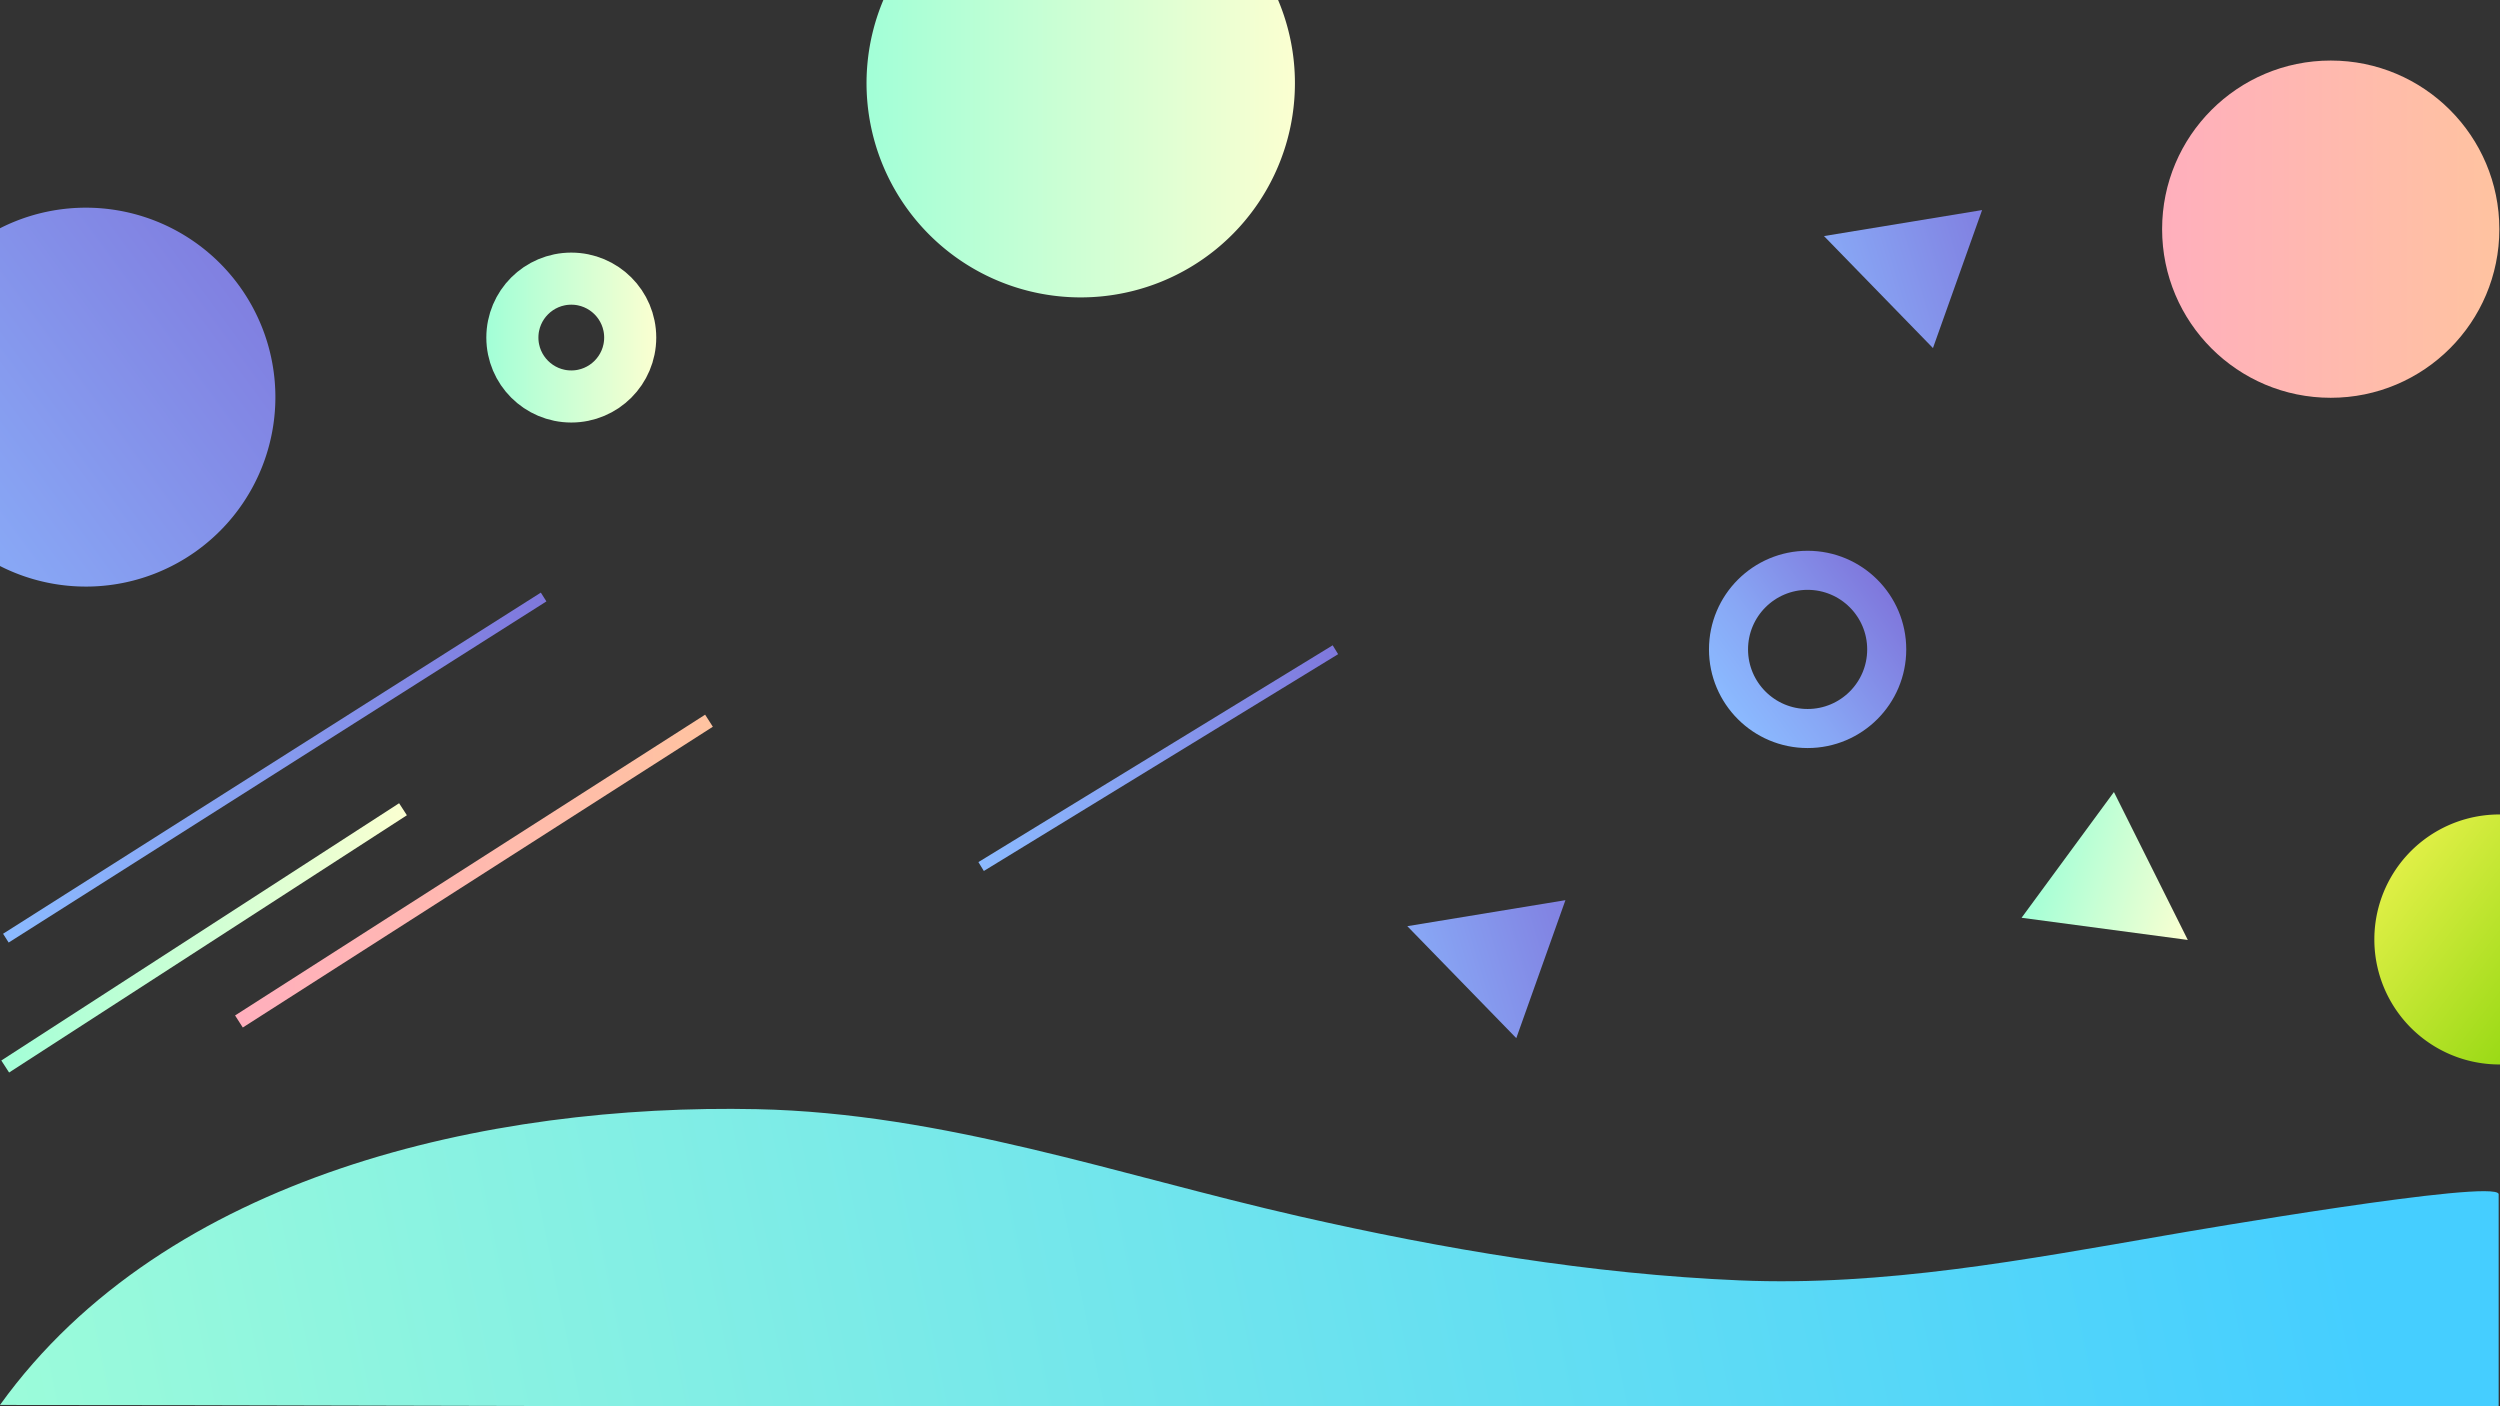 <svg id="Layer_1" data-name="Layer 1" xmlns="http://www.w3.org/2000/svg" xmlns:xlink="http://www.w3.org/1999/xlink" viewBox="0 0 1920 1080"><rect x="0" y="0" width="1920" height="1080" fill="#333333" stroke="none"/><defs><style>.cls-1{fill:url(#linear-gradient);}.cls-2{fill:url(#linear-gradient-2);}.cls-3{fill:url(#linear-gradient-3);}.cls-4{fill:url(#linear-gradient-4);}.cls-5{fill:url(#linear-gradient-5);}.cls-13,.cls-14,.cls-6,.cls-7,.cls-8,.cls-9{fill:none;stroke-miterlimit:10;}.cls-6,.cls-9{stroke-width:8px;}.cls-6{stroke:url(#linear-gradient-6);}.cls-7,.cls-8{stroke-width:11px;}.cls-7{stroke:url(#linear-gradient-7);}.cls-8{stroke:url(#linear-gradient-8);}.cls-9{stroke:url(#linear-gradient-9);}.cls-10{fill:url(#linear-gradient-10);}.cls-11{fill:url(#linear-gradient-11);}.cls-12{fill:url(#linear-gradient-12);}.cls-13{stroke-width:40px;stroke:url(#linear-gradient-13);}.cls-14{stroke-width:30px;stroke:url(#linear-gradient-14);}</style><linearGradient id="linear-gradient" x1="-104.2" y1="1232.72" x2="1782.86" y2="842.44" gradientUnits="userSpaceOnUse"><stop offset="0" stop-color="#a2ffd7"/><stop offset="1" stop-color="#45ceff"/></linearGradient><linearGradient id="linear-gradient-2" x1="-168.25" y1="478.29" x2="232.52" y2="183.85" gradientUnits="userSpaceOnUse"><stop offset="0" stop-color="#8bbaff"/><stop offset="0.34" stop-color="#88a7f5"/><stop offset="1" stop-color="#7f77dc"/></linearGradient><linearGradient id="linear-gradient-3" x1="665.5" y1="114.25" x2="994.5" y2="114.25" gradientUnits="userSpaceOnUse"><stop offset="0" stop-color="#a2ffd7"/><stop offset="0.99" stop-color="#faffd1"/></linearGradient><linearGradient id="linear-gradient-4" x1="1781.41" y1="628.12" x2="2015.77" y2="807.4" gradientUnits="userSpaceOnUse"><stop offset="0" stop-color="#fff95c"/><stop offset="1" stop-color="#7bd000"/></linearGradient><linearGradient id="linear-gradient-5" x1="1660.5" y1="176" x2="1919.5" y2="176" gradientUnits="userSpaceOnUse"><stop offset="0" stop-color="#ffafbd"/><stop offset="1" stop-color="#ffc3a0"/></linearGradient><linearGradient id="linear-gradient-6" x1="2.36" y1="589.5" x2="419.64" y2="589.5" xlink:href="#linear-gradient-2"/><linearGradient id="linear-gradient-7" x1="1.01" y1="720.29" x2="312.49" y2="720.29" xlink:href="#linear-gradient-3"/><linearGradient id="linear-gradient-8" x1="180.54" y1="669" x2="547.46" y2="669" xlink:href="#linear-gradient-5"/><linearGradient id="linear-gradient-9" x1="751.41" y1="582.25" x2="1027.68" y2="582.25" xlink:href="#linear-gradient-2"/><linearGradient id="linear-gradient-10" x1="1350.68" y1="263.36" x2="1528.23" y2="132.91" gradientTransform="translate(163.61 -448.46) rotate(19.6)" xlink:href="#linear-gradient-2"/><linearGradient id="linear-gradient-11" x1="1227.06" y1="870" x2="1404.61" y2="739.56" gradientTransform="translate(163.61 -448.46) rotate(19.6)" xlink:href="#linear-gradient-2"/><linearGradient id="linear-gradient-12" x1="1506.59" y1="671.77" x2="1655.76" y2="671.77" gradientTransform="matrix(0.82, 0.24, -0.28, 0.96, 519.33, -352.35)" xlink:href="#linear-gradient-3"/><linearGradient id="linear-gradient-13" x1="373.5" y1="259.25" x2="504" y2="259.25" xlink:href="#linear-gradient-3"/><linearGradient id="linear-gradient-14" x1="1327.2" y1="543.6" x2="1449.3" y2="453.9" xlink:href="#linear-gradient-2"/></defs><title>todo ui</title><path class="cls-1" d="M0,1079C127.63,901.58,376.77,847.57,581.21,851.84c143.73,3,277.48,50.62,416.63,82.29,111.09,25.29,224.05,44.34,338,49.2,110.8,4.73,220.16-16,328.81-34.79,17-2.95,251.48-43.4,254.32-31.54,0,0,.07,125.51,0,163H570.66c-194.88,0-375.77-1-570.66-1" transform="translate(0)"/><path class="cls-2" d="M211.5,305A145.55,145.55,0,0,1,0,434.7V175.3A145.55,145.55,0,0,1,211.5,305Z" transform="translate(0)"/><path class="cls-3" d="M994.5,64A164.5,164.5,0,1,1,678.42,0H981.58A163.91,163.91,0,0,1,994.5,64Z" transform="translate(0)"/><path class="cls-4" d="M1920,625.51v192h-.5a96,96,0,0,1,0-192Z" transform="translate(0)"/><circle class="cls-5" cx="1790" cy="176" r="129.5"/><line class="cls-6" x1="4.5" y1="720.5" x2="417.5" y2="458.5"/><line class="cls-7" x1="309.5" y1="621.5" x2="4" y2="819.08"/><line class="cls-8" x1="183.5" y1="784.5" x2="544.5" y2="553.5"/><line class="cls-9" x1="1025.59" y1="499" x2="753.5" y2="665.5"/><polygon class="cls-10" points="1484.51 267.31 1400.82 181.3 1522.25 161.33 1484.51 267.31"/><polygon class="cls-11" points="1164.51 797.3 1080.82 711.3 1202.25 691.33 1164.51 797.3"/><polygon class="cls-12" points="1552.56 704.86 1680.24 721.89 1623.5 608.28 1552.56 704.86"/><circle class="cls-13" cx="438.75" cy="259.25" r="45.25"/><circle class="cls-14" cx="1388.25" cy="498.75" r="60.75"/></svg>